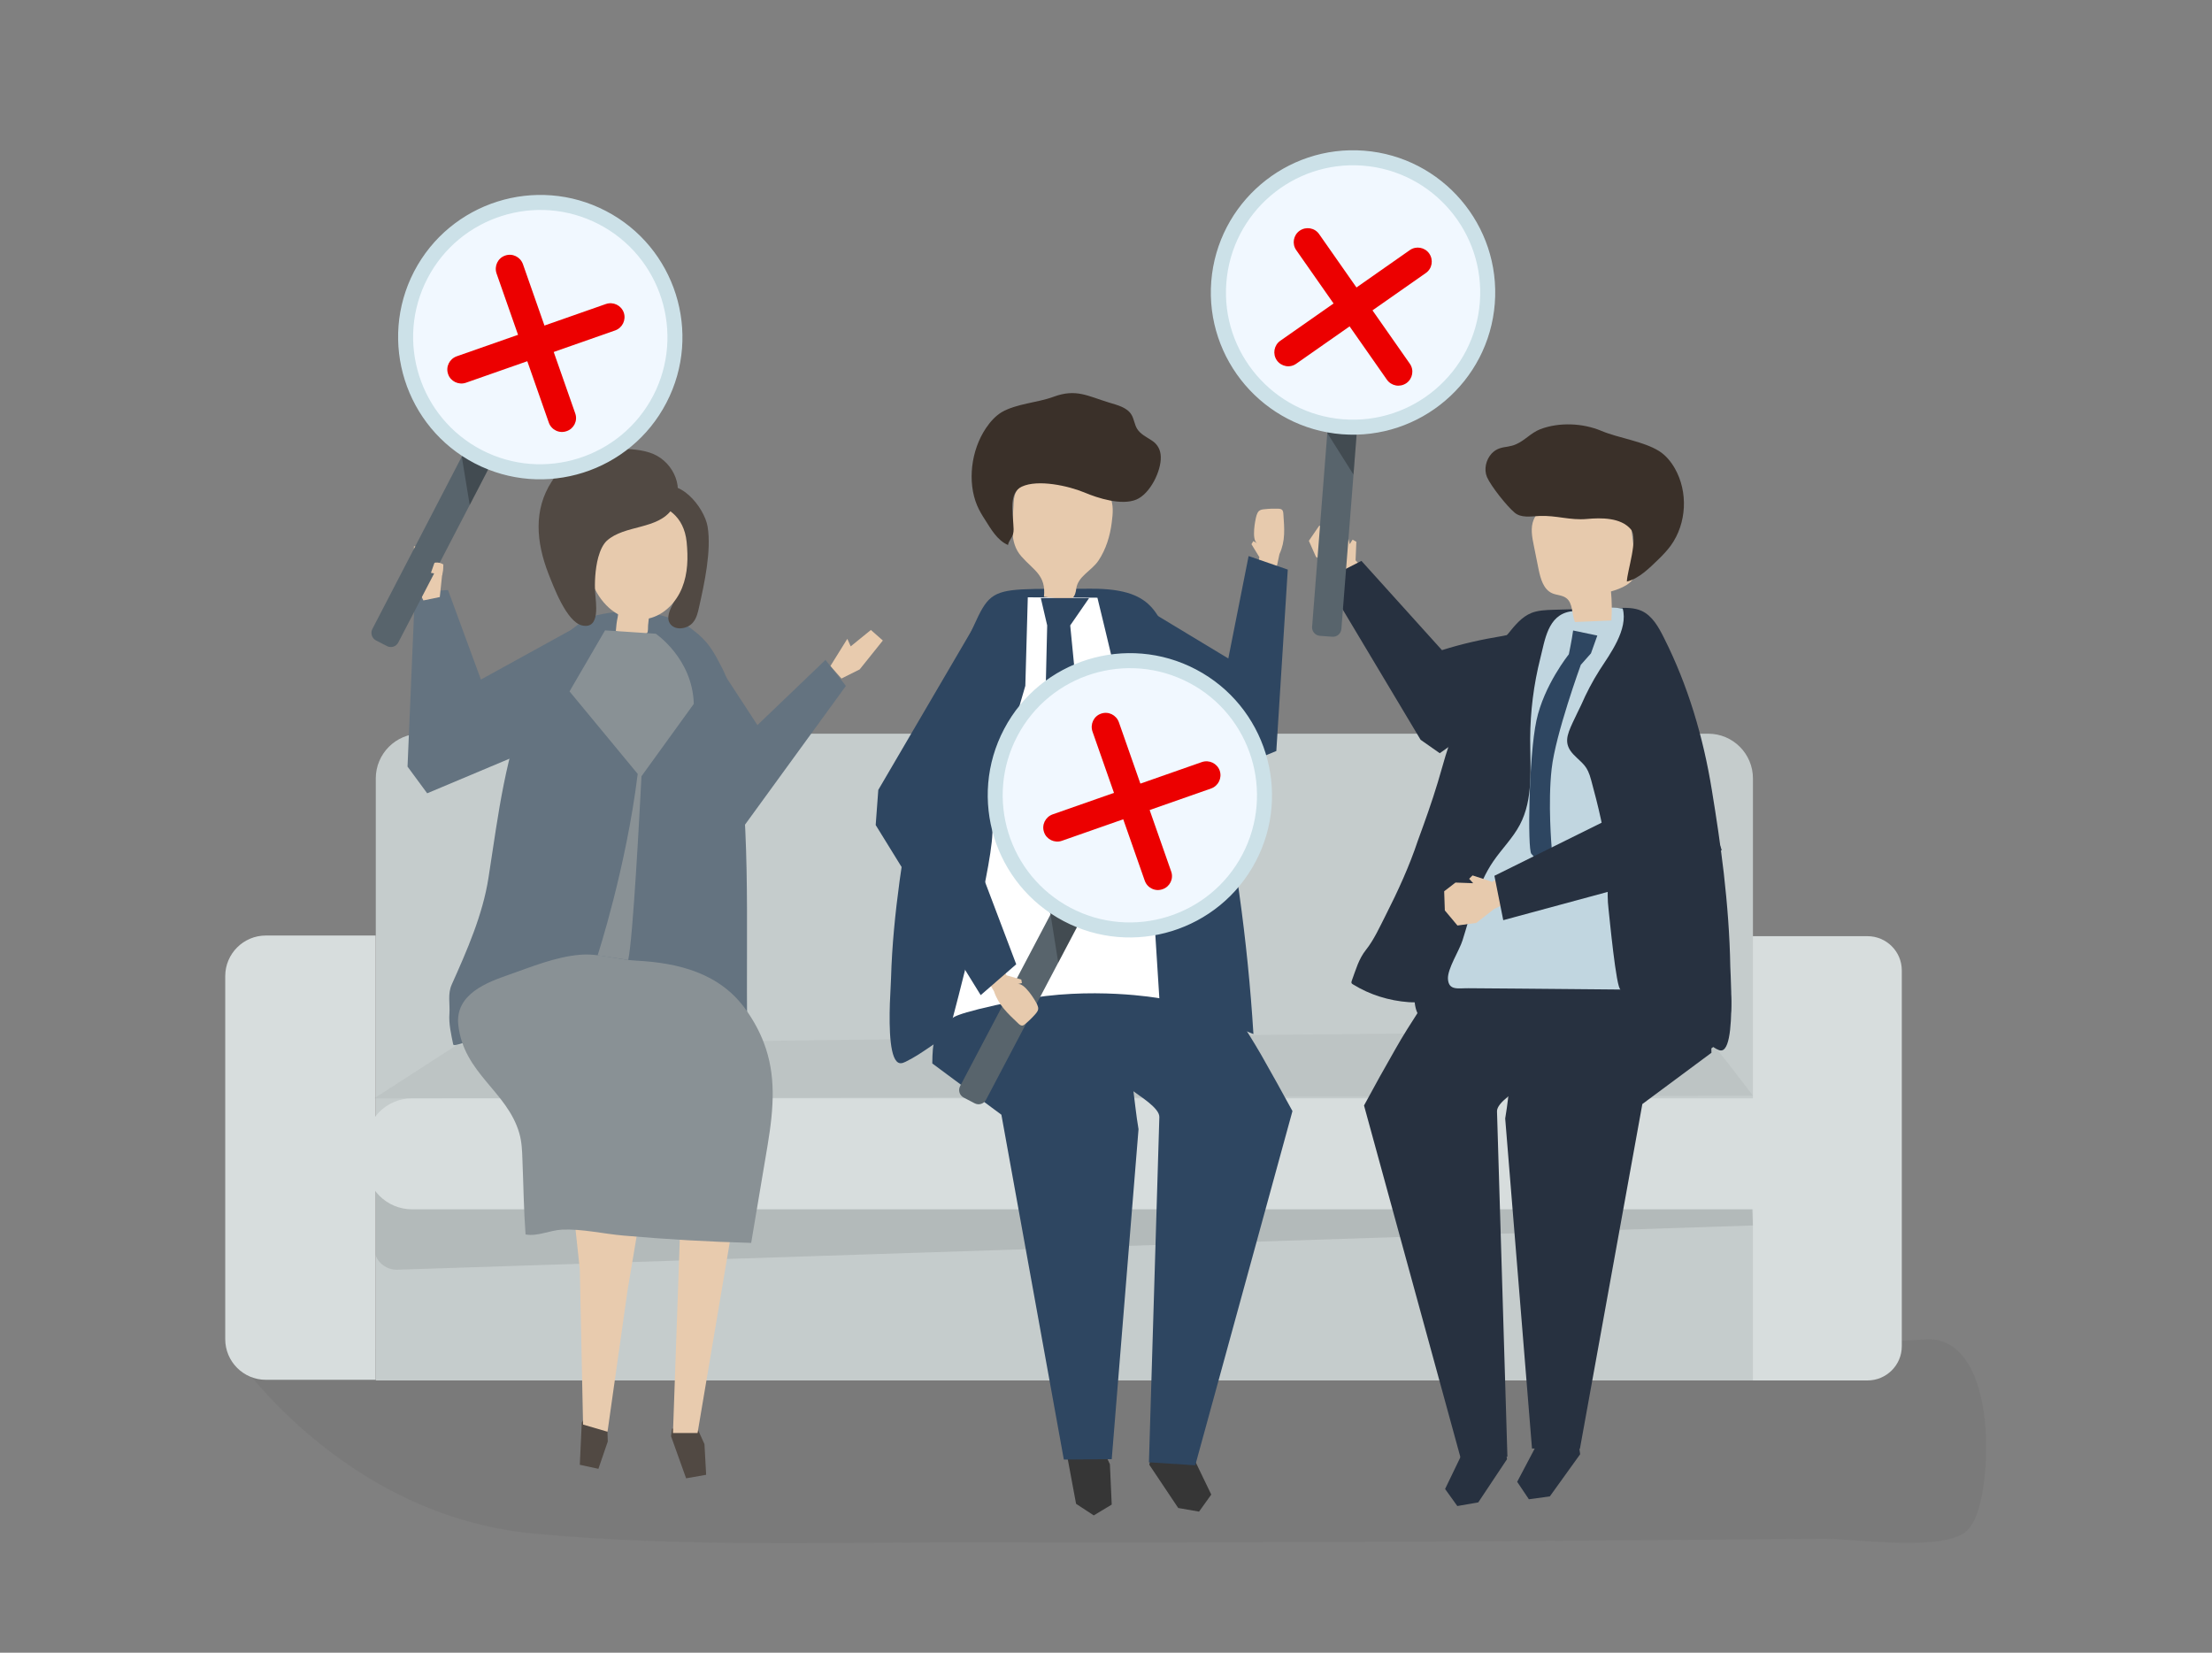 <svg version="1.2" xmlns="http://www.w3.org/2000/svg" viewBox="0 0 1700 1270" width="1700" height="1270">
	<rect x="0" y="0" width="1700" height="1270" fill="#808080" stroke="none"/>
	<title>failed</title>
	<style>
		.s0 { fill: #272525 } 
		.s1 { fill: #514943 } 
		.s2 { fill: #d7dddd } 
		.s3 { fill: #c5cccc } 
		.s4 { fill: #000000 } 
		.s5 { fill: #363636 } 
		.s6 { fill: #2e4661 } 
		.s7 { fill: #ffffff } 
		.s8 { fill: #e7caad } 
		.s9 { fill: #3a3029 } 
		.s10 { fill: #273140 } 
		.s11 { fill: #647380 } 
		.s12 { fill: #e8cbae } 
		.s13 { fill: #c1d6e0 } 
		.s14 { fill: #899195 } 
		.s15 { fill: #58646c } 
		.s16 { fill: #f1f8ff } 
		.s17 { fill: #cce1e8 } 
		.s18 { fill: #ec0000 } 
	</style>
	<g id="background">
		<g>
		</g>
	</g>
	<g id="shadow">
		<g style="opacity: .06">
			<path class="s0" d="m1496 1032.1q-2.6-1.2-5.6-2c-7.6-2.1-18.9 0.1-26.7 0.1q-52.9 0.3-105.7 0.6-176.8 0.9-353.5 1.9-207.4 1.2-414.9 2.3-161.4 0.9-322.8 1.8-44.6 0.2-89.3 0.5c0 0 82.5 127.1 232.9 141.2 114.6 10.8 231.9 6.4 346.8 6.7 172.1 0.5 344.3-0.4 516.4-1.7q63.9-0.5 127.9-1c23.4-0.2 93.5 10.5 110.6-6.6 4.3-4.4 6.7-10.4 8.5-16.4 9.6-30.8 11.2-110.2-24.6-127.4z"/>
		</g>
	</g>
	<g id="object">
		<g>
			<g>
				<path class="s1" d="m466.7 1096l0.4 11.7-7.2 21-14.3-3.1 1.5-32.4 2.8-4.9z"/>
			</g>
			<g>
				<path class="s2" d="m1461.6 1034.5c0 14.5-11.8 26.3-26.4 26.3h-89.3v-341.4h89.3c14.6 0 26.4 11.8 26.4 26.3z"/>
			</g>
			<g>
				<path class="s3" d="m1347.2 1060.8h-1058.4v-462.6c0-19 15.4-34.4 34.4-34.4h989.6c19 0 34.4 15.4 34.4 34.4z"/>
			</g>
			<g style="opacity: .09">
				<path class="s4" d="m1347.2 941.7l-1041.6 34c-9.8 0.4-18-7.3-18-16.9v-69.2l1058.3 27.3z"/>
			</g>
			<g>
				<path class="s2" d="m1351.1 929.3h-1034.4c-19.6 0-35.5-15.9-35.5-35.5v-14.3c0-19.6 15.9-35.5 35.5-35.5h1034.4c19.6 0 35.5 15.9 35.5 35.5v14.3c0 19.6-15.9 35.5-35.5 35.5z"/>
			</g>
			<g>
				<path class="s2" d="m288.7 1060.3h-84.4c-17.2 0-31.2-14-31.2-31.2v-279c0-17.2 14-31.2 31.2-31.2h84.4z"/>
			</g>
			<g style="opacity: .04">
				<path class="s4" d="m287.6 844l63.5-41c0 0 951.7-13.3 957.3-9.1 5.7 4.1 38.8 48.1 38.8 48.1 0 0-1045 2.3-1059.6 2z"/>
			</g>
			<g>
				<g>
					<g>
						<path class="s5" d="m826.5 1106l-6.8 10.4 7.3 39.2 13.6 8.9 13.8-8.3-1.4-31-12.7-27.4z"/>
					</g>
					<g>
						<path class="s5" d="m885.4 1113.4l-2.1 12.2 22.2 33.2 16 2.8 9.4-13.1-13.5-28-22.5-20.2z"/>
					</g>
					<g>
						<path class="s6" d="m718.6 802.7c8.6 11.4 23.8 14.9 37.9 16.9 15.7 2.2 31.6 3.5 47.4 3.9 11.3 0.2 22.6-0.1 33.7-2.4 17.5-3.7 33.4-12.5 50.2-18.7 14.8-5.5 30.4-9 46.2-10.4 4.4-0.4 9.1-0.7 12.9-3.1 8.3-5.2 8.2-17.1 7.1-26.9-1.5-13.9-3.7-29-13.8-38.6-7.1-6.8-17-9.7-26.7-11.8-45.6-9.7-93.9-6.1-137.8 9.7-17.7 6.3-45.5 15.5-57.9 30.6-10.1 12.4-8.4 38.6 0.8 50.8z"/>
					</g>
					<g>
						<path class="s6" d="m718.6 798.5c-1.7 4.5-2 10.2-2.1 18.7l53.1 39.4 48 265 36.8-0.3 20.6-253.6c-3.7-21.2-4.3-46.1-11.5-66.3-8.5-23.9-47.6-34.3-70.9-34.7-20.3-0.5-40.5 5.3-57.7 16-9.5 5.8-14 9.9-16.3 15.8z"/>
					</g>
					<g>
						<path class="s6" d="m943.7 767.2c2.3 4.4 4.3 9.1 7.1 13.4 6.2 9.8 12.4 19.5 18.3 29.7q12.3 21.6 24.2 43.5l-74.7 272.2-35.6-2.3 8-265.3c0.2-6.9-15-16-19.5-19.5-11.5-9.1-17-13.8-23.4-27.2-5.1-10.5-5.9-23-2-34 3.8-11 12.4-20.3 23.1-24.8 8.3-3.5 17.6-4 26.6-4.6 13-0.8 27.2-1.2 37.8 6.4 4.7 3.4 7.6 7.8 10.1 12.5z"/>
					</g>
				</g>
				<g>
					<path class="s6" d="m683.9 771.1c-0.6 19.2-0.2 44.9 7.8 45.9 1.6 0.2 3-0.5 4.3-1.1 14.1-6.9 24.1-16.5 37.9-23.1 14.5-7 31-10.6 47.1-13.1 24-3.8 48.4-6.1 72.6-6.3 20.8-0.2 45.9-0.8 65.5 4.4 15 5.4 29.6 10.9 44.2 16.8-4.4-71.5-14.5-144.5-30.6-218.3-6.2-28.8-6.1-57.3-27.1-79.3-18.8-19.7-12.5-45-67.6-44.6-97.7 0.7-68.5-6.4-110.5 71.8-9.5 17.6-21.3 65.5-24.9 84.4-4.2 22.8-8.1 45.5-11.2 68.1-3.4 25-5.9 50-6.6 74.8 0 2.8-0.6 10.5-0.9 19.6z"/>
				</g>
				<g>
					<path class="s7" d="m789.9 459l53.5 0.3c0 0 37.7 153.7 39.5 180.2 1.7 26 8.1 127.6 8.1 127.6 0 0-52.4-9.5-107.7 1.5-54.9 11-51.2 14.2-51.2 14.2 0 0 29.6-110.8 30.6-142.6 1-32.6 25.3-113.2 25.3-113.2z"/>
				</g>
				<g>
					<path class="s8" d="m824.3 459.5q-0.8 0.6-1.7 0.9c-1.3 0.5-2.7 0.3-4 0.1q-8.1-0.9-16.3-1.9c1.8-16.6-7.9-20.3-17.3-31-9.6-10.8-6.7-25.4-6.1-38.7 0.1-3.7 0.3-7.5 1.9-10.8 2.7-5.9 9.1-9.1 15.3-11 15.7-4.9 33.8-3.7 47.7 5.2 3.7 2.4 7.1 5.4 9.2 9.3 3 6 2.3 13.3 1.4 20-1.3 10.3-4.4 20.5-10.2 29.2-5.5 8.1-15.9 12-17.1 21.8-0.3 2.5-1 5.3-2.8 6.9z"/>
				</g>
				<g>
					<path class="s9" d="m892.1 351.1c-0.1-5.1-2.2-9.6-6.9-12.6-4.1-2.7-8.8-4.9-11.3-9-2-3.3-2.3-7.3-4.2-10.6-3.4-5.9-11-7.6-17.5-9.6-16.4-5-25.2-10.8-42.5-4.4-12.4 4.6-28.3 5.2-39.8 11.8-4.7 2.8-8.8 7.3-12.1 12.2-11.6 17.2-14.4 41.4-6.9 59.4 1.7 4 3.9 7.7 6.2 11.2 4.5 7.1 9.4 15.8 17.6 19.3 0.5-3.4 3.1-5.2 3.9-8.5 0.6-2.4 0.4-4.8 0.2-7.3-0.4-9.4-3.5-24.3 6.4-29 12.5-5.9 36-0.6 48.1 4.4 10.6 4.5 28.7 10.2 40 5.5 10.6-4.4 19.2-22 18.8-32.8z"/>
				</g>
				<g>
					<path class="s6" d="m799.9 459.6h37.1l-14.5 21 20.9 212.9-25.7 27.9-17.8-33.1 4.9-207.7z"/>
				</g>
			</g>
			<g>
				<g>
					<path class="s10" d="m1212.7 1105.2l1.7 12.3-23.3 32.4-16.1 2.2-9-13.4 14.5-27.5 23.3-19.4z"/>
				</g>
				<g>
					<path class="s10" d="m1156.1 1109.1l2.1 12.2-22.1 33.2-16.1 2.8-9.4-13.1 13.5-28 22.5-20.2z"/>
				</g>
				<g>
					<path class="s10" d="m1322.9 798.4c-8.5 11.3-23.8 14.9-37.8 16.9-15.8 2.2-31.6 3.5-47.5 3.9-11.3 0.2-22.6-0.1-33.6-2.4-17.5-3.7-33.5-12.5-50.3-18.7-14.8-5.5-30.4-9-46.1-10.4-4.5-0.4-9.2-0.7-12.9-3.1-8.3-5.2-8.2-17.1-7.2-26.9 1.6-13.9 3.7-29 13.8-38.6 7.1-6.8 17.1-9.7 26.7-11.8 45.7-9.7 93.9-6.1 137.9 9.6 17.6 6.4 45.4 15.6 57.8 30.7 10.2 12.4 8.4 38.6-0.8 50.8z"/>
				</g>
				<g>
					<path class="s10" d="m1313.1 790.3c1.8 4.5 2.1 10.2 2.2 18.7l-53.1 39.4-48 265-36.8-0.3-20.6-253.6c3.7-21.2 4.3-46.1 11.4-66.3 8.5-23.9 47.7-34.3 71-34.7 20.3-0.5 40.5 5.3 57.7 15.9 9.5 5.9 14 10 16.2 15.9z"/>
				</g>
				<g>
					<path class="s10" d="m1097.8 762.9c-2.3 4.4-4.3 9-7 13.4-6.3 9.8-12.5 19.4-18.3 29.7q-12.4 21.6-24.2 43.5l74.6 272.2 35.6-2.3c0 0-8-265.3-8-265.4-0.2-6.8 15-15.9 19.5-19.4 11.5-9.1 17-13.8 23.5-27.2 5-10.5 5.8-23 2-34-3.9-11-12.4-20.3-23.2-24.8-8.3-3.5-17.5-4.1-26.5-4.6-13.1-0.8-27.3-1.2-37.9 6.4-4.7 3.4-7.6 7.8-10.1 12.5z"/>
				</g>
			</g>
			<g>
				<path class="s11" d="m460.1 472.5q-0.7 0.1-1.3 0.3c-19.9 5-42.4 33-49.5 52.3-22 59.7-25.7 97.1-33.9 149.5-4.4 28.3-16.5 55.8-28.2 81.9-3.3 7.3-1.3 14.7-1.8 22.3-0.6 7.9 1.3 16 2.9 23.8 0.3 2.1 13.3-3.3 14.4-3.7 20.4-6.5 40.9-12.5 61.7-17.3 13.8-3.2 27.7-5.8 41.7-7.7 41.4-5.6 68.8 7.7 108.2 20.9-1.3-90.3 3.7-163.3-11.5-252-1.8-10.6-1.8-17.8-7.7-29.2-5.7-11-9.6-18.7-18.7-26.4-3.2-2.6-6.3-5.3-9.9-7.2-18.8-10.4-45.5-12.5-66.4-7.5z"/>
			</g>
			<g>
				<g>
					<path class="s12" d="m660.7 514.4l17.8-22.2-9.2-8.1-15.5 12.6-2.6-5.8-13 20.9 8.5 9.6z"/>
				</g>
				<g>
					<path class="s11" d="m536.4 487.2l45.7 70 52.3-50.1 15.7 20-84.8 116.6-63.9-100.3z"/>
				</g>
			</g>
			<g>
				<path class="s11" d="m459.3 472.8l-89.7 49.4-25.3-68.8-25.4 1.5-5.7 134.2 15.1 20.5 92.8-39z"/>
			</g>
			<g>
				<g>
					<g>
						<path class="s1" d="m524.6 426.3c4.3 12.6-1.9 26-7.3 37.4-2.3 4.7-5.8 11.2-2 16 4.3 5.3 13.6 3.3 17.3-1.4 2.7-3.2 3.7-7.4 4.6-11.5 4.1-18.2 9.7-43.8 6.6-62.2-2.5-14.8-22.4-39.7-39.6-28.5-3.1 2-4.9 5.4-6.5 8.8-0.9 2-1.7 4.1-1.8 6.3-0.1 8.7 8.1 10.2 13.7 14.3 7 5.1 12.3 12.8 15 20.8z"/>
					</g>
					<g>
						<path class="s8" d="m498.5 475.3c11.9-2.7 21.2-12.4 25.7-23.6 4.5-11.1 4.7-23.4 3.5-35.3-4.1-39.5-54.6-36.9-71.7-6.6-14.8 26.3 7.8 73.5 42.5 65.5z"/>
					</g>
					<g>
						<path class="s1" d="m459.8 428.2c-2.5 9.2-2.9 20.4-2.4 27.1 0.5 7.7 4.3 28.6-10.1 25.3-12-2.8-22-30.2-25.9-40-9.2-23.8-11.6-48.8 2.7-70.7 5.5-8.6 13.3-16.2 23-19.8 14.6-5.4 40-7.5 54.9-1.3 16.2 6.9 24.8 27.4 14.6 42.3-11 16.1-36.4 12-50.2 24.4-3 2.8-5.1 7.4-6.6 12.7z"/>
					</g>
				</g>
				<g>
					<path class="s8" d="m499.1 471.2q-0.5 4.5-1 9c-0.2 1.4 0.2 5.2-0.8 6.2-0.5 0.6-1.4 0.6-2.2 0.6-2.2-0.1-21.9-0.9-21.8-2.2 0.3-3.5 0.6-7 1.4-10.4 0.6-2.7 0.5-7.8 1.8-10 3.6 2.1 7.1 3.2 11.1 4q5.8 1.1 11.6 2.1 0 0.3-0.1 0.7z"/>
				</g>
			</g>
			<g>
				<g>
					<path class="s8" d="m1053 442.3l-11.2-11.7 0.6-14.3-2.9-1.6-2.2 3.5-2.9-12-8-6-12.7 4-7.8 11.4 5.4 12.2 12.7 9.3 14.5 16.8z"/>
				</g>
				<g>
					<path class="s10" d="m1046.3 431l61.9 68.6c15.8-5 30.5-8.2 46.7-10.9 15.7-2.6 33.3-15.4 49.5-11.8 36.6 8-35.4 57.7-44.3 64q-26.8 18.9-53.6 37.9l-14.7-10.3-73.6-123.1z"/>
				</g>
			</g>
			<g>
				<path class="s10" d="m1330.5 762c0.4 18.9-0.2 44.3-7.4 45.2-1.4 0.2-2.7-0.5-3.9-1.1-12.5-6.9-21.4-16.5-33.7-23.1-12.9-6.9-27.7-10.6-42.3-13.2-21.7-3.9-43.8-6.4-66-6.8-17.4-0.3-34.8 1.2-52.1 2.6-14.4 1.2-27.8 5.5-42.5 4.5-15.1-1.1-29.9-5.7-42.7-13.6-0.5-0.3-1-0.6-1.2-1.1-0.2-0.6 0-1.2 0.2-1.8 3.1-8.4 5.3-16.7 10.9-23.7 6.2-7.8 10.6-17.7 15.1-26.5 9.4-18.5 18.3-37.9 24.8-57.5 5.4-14.7 10.7-29.5 15.2-44.4 2.1-6.8 3.9-13.7 6-20.6 2-6.8 5.8-15.7 5.8-22.8 0-28.7 25.7-50.3 42.4-71.2 5.1-6.3 10.4-12.9 17.9-15.9 5.1-2 10.8-2.2 16.3-2.4q25.1-0.7 50.3-1.4c6.1-0.2 12.4-0.3 18 2.2 8.3 3.8 13.1 12.5 17.2 20.7 18.5 36.7 30.2 76.2 36.8 116.9 3.5 21.3 6.7 42.6 9.2 64 2.7 23.9 4.6 47.9 5 71.9 0.1 2.7 0.5 10.2 0.7 19.1z"/>
			</g>
			<g>
				<path class="s13" d="m1208.7 555.2c-4.5 9.8-7.1 16.5 0.6 24.6 7.5 7.7 10.5 8.2 13.6 19.8 5.3 19.4 10.2 39.6 12.5 59.6 1.5 13.2-0.9 25.8 0.8 39.2 0.6 4.9 5.9 61.9 9.3 62q-39-0.4-77.9-0.7-19.5-0.2-39-0.3c-8-0.1-15.2 2-15.8-7.1-0.5-7.8 8.8-21.9 11.2-29.7 6.6-20.7 11.2-42.6 23.7-60.8 6.5-9.5 14.9-17.7 20.3-27.9 10.6-19.9 8-43.9 8-66.4 0.1-20.8 2.7-41.5 7.8-61.7 3.6-14.2 5.8-33 23-35.9 12.8-2.3 27.4-4.2 40.3-2.3 4.4 16.1-9.8 35-17.8 47.4-5.4 8.5-10.1 17.5-14.1 26.7-1.4 3.1-4.1 8.2-6.5 13.5z"/>
			</g>
			<g>
				<g>
					<path class="s8" d="m1210.4 478q14-0.6 28-1.2c0.5-7.4 0.4-14.9-0.3-22.3 7.9-2.3 17.1-5.9 18.9-13.9 0.5-2.5 0.2-5.1-0.1-7.7q-1.8-15.9-3.7-31.8c-0.4-3.7-0.9-7.5-2.7-10.7-3.1-5.6-9.7-8.4-16.1-9.9-16.1-3.7-34-1.2-47.2 8.8-3.5 2.7-6.8 5.9-8.5 10-2.6 6.2-1.3 13.3 0.1 20q1.9 9.2 3.7 18.4c1.5 7.1 3.7 15.1 10.2 18.1 3.5 1.6 7.7 1.4 10.9 3.7 5.4 3.9 4.2 12.3 6.8 18.5z"/>
				</g>
				<g>
					<path class="s9" d="m1158.8 343.2c2-0.4 4.2-0.8 6.3-1.8 6.8-2.9 11.5-8.8 18.7-11.6 14.5-5.5 32.7-4.7 46.9 1.3 13.6 5.7 32.2 7.9 44.5 15.6 5 3.2 9 8 12 13.3 10.3 18.1 9.1 42.2-3.1 59.2-2.8 3.8-6 7.2-9.4 10.5-6.9 6.7-15.3 15.1-24.4 17.2 0.2-8.1 9-33.1 3.1-40.1-7.7-9.2-22.9-9-33.8-8-12.9 1.2-23.6-2.9-36.6-2.3-6.5 0.3-14 1.7-19-2.6-5.9-4.9-18.2-20.4-21.2-27.3-2.5-6-0.8-13.3 3.6-18.1 3.9-4.1 8-4.6 12.4-5.3z"/>
				</g>
			</g>
			<g>
				<g>
					<path class="s12" d="m428.3 815l17.3 160.3 2.5 119.4 18.8 5.5 15.4-108.7 33.4-198.6z"/>
				</g>
			</g>
			<g>
				<g>
					<path class="s1" d="m536.3 1098.5l5.1 11.2 1.3 23.6-15.4 2.7-11.6-32.4 0.8-5.8z"/>
				</g>
				<g>
					<g>
						<path class="s12" d="m559.4 777.7l9.3 130.4-32.6 193.1h-18.9l6.3-178.8-38-154.2z"/>
					</g>
				</g>
			</g>
			<g>
				<path class="s14" d="m587.1 801.5c-3.1-8.2-7.4-16.4-13.2-24.7-20.3-29.4-53.1-36.9-84.9-38.6-14.7-0.7-28.8-5.8-43.4-4.5-18.7 1.6-37 9.2-54.7 15.4-16.1 5.6-41.2 14.7-38.7 38.4 4.1 37.5 37.5 50.9 46.9 83.3 1.9 6.6 2.2 13.6 2.4 20.5 0.8 19.1 1 38.3 2.4 57.3 9.3 1.7 18.5-3.2 28-3.7 15.5-0.7 32.1 3.3 47.6 4.6q48.8 4.3 97.8 5.6 6.3-37.4 12.6-74.9c5-29.9 6.4-54.4-2.8-78.7z"/>
			</g>
			<g>
				<g>
					<path class="s8" d="m964.6 441l3.3-12.8-6.1-10 1.4-2.4 3 1.7c-4.6-2.6-1.5-18.2-0.5-21.5 0.4-1.2 0.9-2.4 1.8-3.3 1.1-1 2.8-1.3 4.3-1.4q5.4-0.6 10.9-0.4c0.8 0.1 1.7 0.2 2.4 0.7 1 0.7 1.1 2.1 1.2 3.3 0.8 11.2 1.7 20.7-3 30.9l-3.8 17.8z"/>
				</g>
				<g>
					<path class="s6" d="m959.6 427.3l-15.6 78.7-86.3-52.1 30.6 96.9 80.7 31.2 11.9-4.9 8.8-139.4z"/>
				</g>
			</g>
			<g>
				<path class="s6" d="m1209 484.5l18.6 3.9-4.9 13.7-7.8 8.8c0 0-19.5 53.6-22.4 79.9-3 26.3 0 60.4 0 60.4l-1 23.4c0 0-11.7-15.6-14.6-18.5-3-2.9-2-75.1 3.9-102.4 5.8-27.2 24.9-50.9 24.9-50.9 0 0 2.4-11.4 3.3-18.3z"/>
			</g>
			<g>
				<g>
					<path class="s8" d="m1162.5 669.3l-15.8 8.3-15-4.9-2.6 2.6 3.1 3.4-13.6-0.5-8.7 6.7 0.5 14.7 9.7 11.6 14.5-2 13.7-10.7 22.1-10.5z"/>
				</g>
				<g>
					<path class="s10" d="m1148.5 673l91.3-45.2c-0.7-18.3 0.3-34.8 2.3-52.8 1.9-17.5-6.4-39.9 2.2-56.1 19.5-36.4 50.7 54.8 54.7 66.2q12.1 34 24.2 68.1l-15.3 12.6-152.6 41.3z"/>
				</g>
			</g>
			<g>
				<path class="s14" d="m533.2 540.9c-0.9-34.8-29.2-53.9-29.2-53.9l-39-2.6-27.3 46.9 52.4 63.4c-8.9 72.4-30.8 139.4-30.8 139.4l23.5 3.6c3.7-16.9 8.7-112.1 10.2-141.2z"/>
			</g>
			<g>
				<path class="s12" d="m318.6 447.7l-0.5-27.8 12.1-0.9 4.7 19 5.6-3-2.5 23.8-12.6 2.6z"/>
			</g>
			<g>
				<g>
					<g>
						<g>
							<path class="s15" d="m297.4 496.5l-8.5-4.4c-3.1-1.7-4.4-5.6-2.7-8.8l85.9-165.6c1.6-3.1 5.6-4.4 8.8-2.7l8.4 4.4c3.2 1.6 4.4 5.5 2.8 8.7l-86 165.6c-1.6 3.2-5.5 4.4-8.7 2.8z"/>
						</g>
						<g style="opacity: .25">
							<path class="s4" d="m354.9 350.9l6.1 37.2 16.7-32.2-18.5-12.1z"/>
						</g>
						<g>
							<path class="s16" d="m488.4 332.2c-40.5 40.5-105.9 40.5-146.4 0-40.4-40.4-40.4-105.9 0-146.3 40.5-40.5 105.9-40.5 146.4 0 40.5 40.4 40.5 105.9 0 146.3z"/>
						</g>
						<g>
							<g>
								<path class="s17" d="m364.9 356.1c-53.5-27.8-74.4-93.9-46.7-147.4 27.8-53.5 93.9-74.4 147.4-46.6 53.4 27.7 74.4 93.8 46.6 147.3-27.7 53.5-93.8 74.4-147.3 46.7zm95.3-183.8c-47.8-24.8-106.9-6.1-131.7 41.7-24.9 47.9-6.1 107 41.7 131.8 47.8 24.8 106.9 6.1 131.8-41.7 24.8-47.9 6.1-107-41.8-131.8z"/>
							</g>
						</g>
					</g>
				</g>
				<g>
					<g style="opacity: .6">
						<g id="x">
						</g>
					</g>
					<g>
					</g>
				</g>
			</g>
			<g>
				<g>
					<g>
						<g>
							<path class="s15" d="m749 847.8l-8.4-4.4c-3.2-1.7-4.4-5.6-2.7-8.8l86.9-165c1.7-3.2 5.6-4.4 8.8-2.8l8.4 4.5c3.2 1.6 4.4 5.6 2.7 8.8l-86.9 165c-1.7 3.2-5.6 4.4-8.8 2.7z"/>
						</g>
						<g style="opacity: .25">
							<path class="s4" d="m807.4 702.6l5.9 37.2 16.9-32.1-18.4-12.1z"/>
						</g>
						<g>
							<path class="s16" d="m941.5 684.3c-40.5 40.5-105.9 40.5-146.4 0-40.4-40.4-40.4-105.9 0-146.3 40.5-40.5 105.9-40.5 146.4 0 40.5 40.4 40.5 105.9 0 146.3z"/>
						</g>
						<g>
							<g>
								<path class="s17" d="m817.4 707.8c-53.3-28.1-73.8-94.3-45.7-147.6 28-53.3 94.3-73.8 147.6-45.7 53.3 28.1 73.8 94.3 45.7 147.6-28.1 53.3-94.3 73.8-147.6 45.7zm96.5-183.1c-47.7-25.1-106.9-6.8-132 40.9-25.2 47.7-6.8 106.9 40.9 132 47.6 25.1 106.9 6.8 132-40.9 25.1-47.7 6.8-106.9-40.9-132z"/>
							</g>
						</g>
					</g>
				</g>
				<g>
					<g style="opacity: .25">
					</g>
					<g>
					</g>
				</g>
			</g>
			<g>
				<g>
					<g>
						<g>
							<path class="s15" d="m1023.9 489.3l-9.5-0.7c-3.6-0.3-6.3-3.4-6-7l14.6-186c0.3-3.6 3.4-6.3 7-6l9.5 0.8c3.6 0.2 6.3 3.4 6 7l-14.6 185.9c-0.3 3.6-3.4 6.3-7 6z"/>
						</g>
						<g style="opacity: .25">
							<path class="s4" d="m1020.1 332.8l20.1 31.9 2.8-36.2-21.6-3.9z"/>
						</g>
						<g>
							<path class="s16" d="m1113.1 297.9c-40.5 40.5-105.9 40.5-146.4 0-40.5-40.4-40.5-105.9 0-146.3 40.5-40.5 105.9-40.5 146.4 0 40.4 40.4 40.4 105.9 0 146.3z"/>
						</g>
						<g>
							<g>
								<path class="s17" d="m1031.3 333.7c-60-4.7-105.1-57.4-100.4-117.5 4.8-60.1 57.5-105.1 117.5-100.4 60.1 4.7 105.1 57.4 100.4 117.5-4.7 60.1-57.4 105.1-117.5 100.4zm16.2-206.4c-53.7-4.2-100.8 36.1-105 89.8-4.3 53.7 36 100.9 89.7 105.1 53.8 4.2 100.9-36.1 105.1-89.8 4.2-53.7-36-100.9-89.8-105.1z"/>
							</g>
						</g>
					</g>
				</g>
				<g>
					<g style="opacity: .25">
					</g>
					<g>
					</g>
				</g>
			</g>
			<g>
				<path class="s8" d="m340.8 433.8c-1.8-1.2-4-1.7-6.1-1.5-0.2 0-0.5 0.1-0.7 0.2-0.2 0.2-0.3 0.5-0.4 0.8q-1.2 3.5-2.4 6.9 4.4 0.6 8.6 1.9c0.6-2.5 0.9-5.2 0.9-7.8z"/>
			</g>
			<g>
				<g>
					<path class="s8" d="m767.3 737.8l6.3 11.7 11.3 3.2 0.5 2.7-3.3 0.8c5.2-1.2 13.4 12.4 14.9 15.5 0.5 1.2 1 2.4 0.9 3.6-0.1 1.5-1.2 2.8-2.2 4q-3.6 4.1-7.8 7.6c-0.6 0.5-1.3 1.1-2.2 1.2-1.2 0.1-2.3-0.8-3.2-1.7-8.1-7.7-15.1-14.1-18.6-24.7l-9.3-15.7z"/>
				</g>
				<g>
					<path class="s6" d="m781 741l-39-103 19-59-9.2-103.2-76.8 131.2-2 27 80.7 130.7z"/>
				</g>
			</g>
		</g>
		<g id="x copy" style="opacity: .6">
		</g>
		<g id="x copy 2" style="opacity: .6">
		</g>
	</g>
	<g>
		<path class="s18" d="m349.8 293.6c-2.4-1.2-4.5-3.3-5.4-6.1-2-5.6 1-11.7 6.6-13.7l114.7-40.2c5.6-1.9 11.7 1 13.7 6.6 1.9 5.6-1 11.7-6.6 13.7l-114.7 40.2c-2.8 1-5.8 0.7-8.3-0.5z"/>
		<path class="s18" d="m427.3 330.9c-2.5-1.2-4.5-3.3-5.5-6.1l-40.2-114.7c-1.9-5.6 1-11.8 6.6-13.7 5.6-2 11.7 1 13.7 6.6l40.2 114.7c2 5.6-1 11.7-6.6 13.6-2.8 1-5.7 0.8-8.2-0.4z"/>
	</g>
	<g id="Layer copy 3">
		<path class="s18" d="m807.8 645.6c-2.4-1.2-4.5-3.3-5.4-6.1-2-5.6 1-11.7 6.6-13.7l114.7-40.2c5.6-1.9 11.7 1 13.7 6.6 1.9 5.6-1 11.7-6.6 13.7l-114.7 40.2c-2.8 1-5.8 0.7-8.3-0.5z"/>
		<path class="s18" d="m885.3 682.9c-2.5-1.2-4.5-3.3-5.5-6.1l-40.2-114.7c-1.9-5.6 1-11.8 6.6-13.7 5.6-2 11.7 1 13.7 6.6l40.2 114.7c2 5.6-1 11.7-6.6 13.6-2.8 1-5.7 0.8-8.2-0.4z"/>
	</g>
	<g id="Layer copy 4">
		<path class="s18" d="m988.2 281.3c-2.7-0.5-5.2-2-6.9-4.4-3.4-4.9-2.2-11.6 2.6-15l99.6-69.7c4.8-3.4 11.5-2.2 14.9 2.6 3.4 4.9 2.3 11.6-2.6 15l-99.6 69.7c-2.4 1.7-5.3 2.3-8 1.8z"/>
		<path class="s18" d="m1072.8 296.2c-2.7-0.5-5.2-2-6.9-4.4l-69.7-99.6c-3.4-4.8-2.2-11.5 2.6-14.9 4.9-3.4 11.6-2.3 15 2.6l69.7 99.6c3.4 4.8 2.2 11.5-2.6 14.9-2.5 1.7-5.4 2.3-8.1 1.8z"/>
	</g>
</svg>